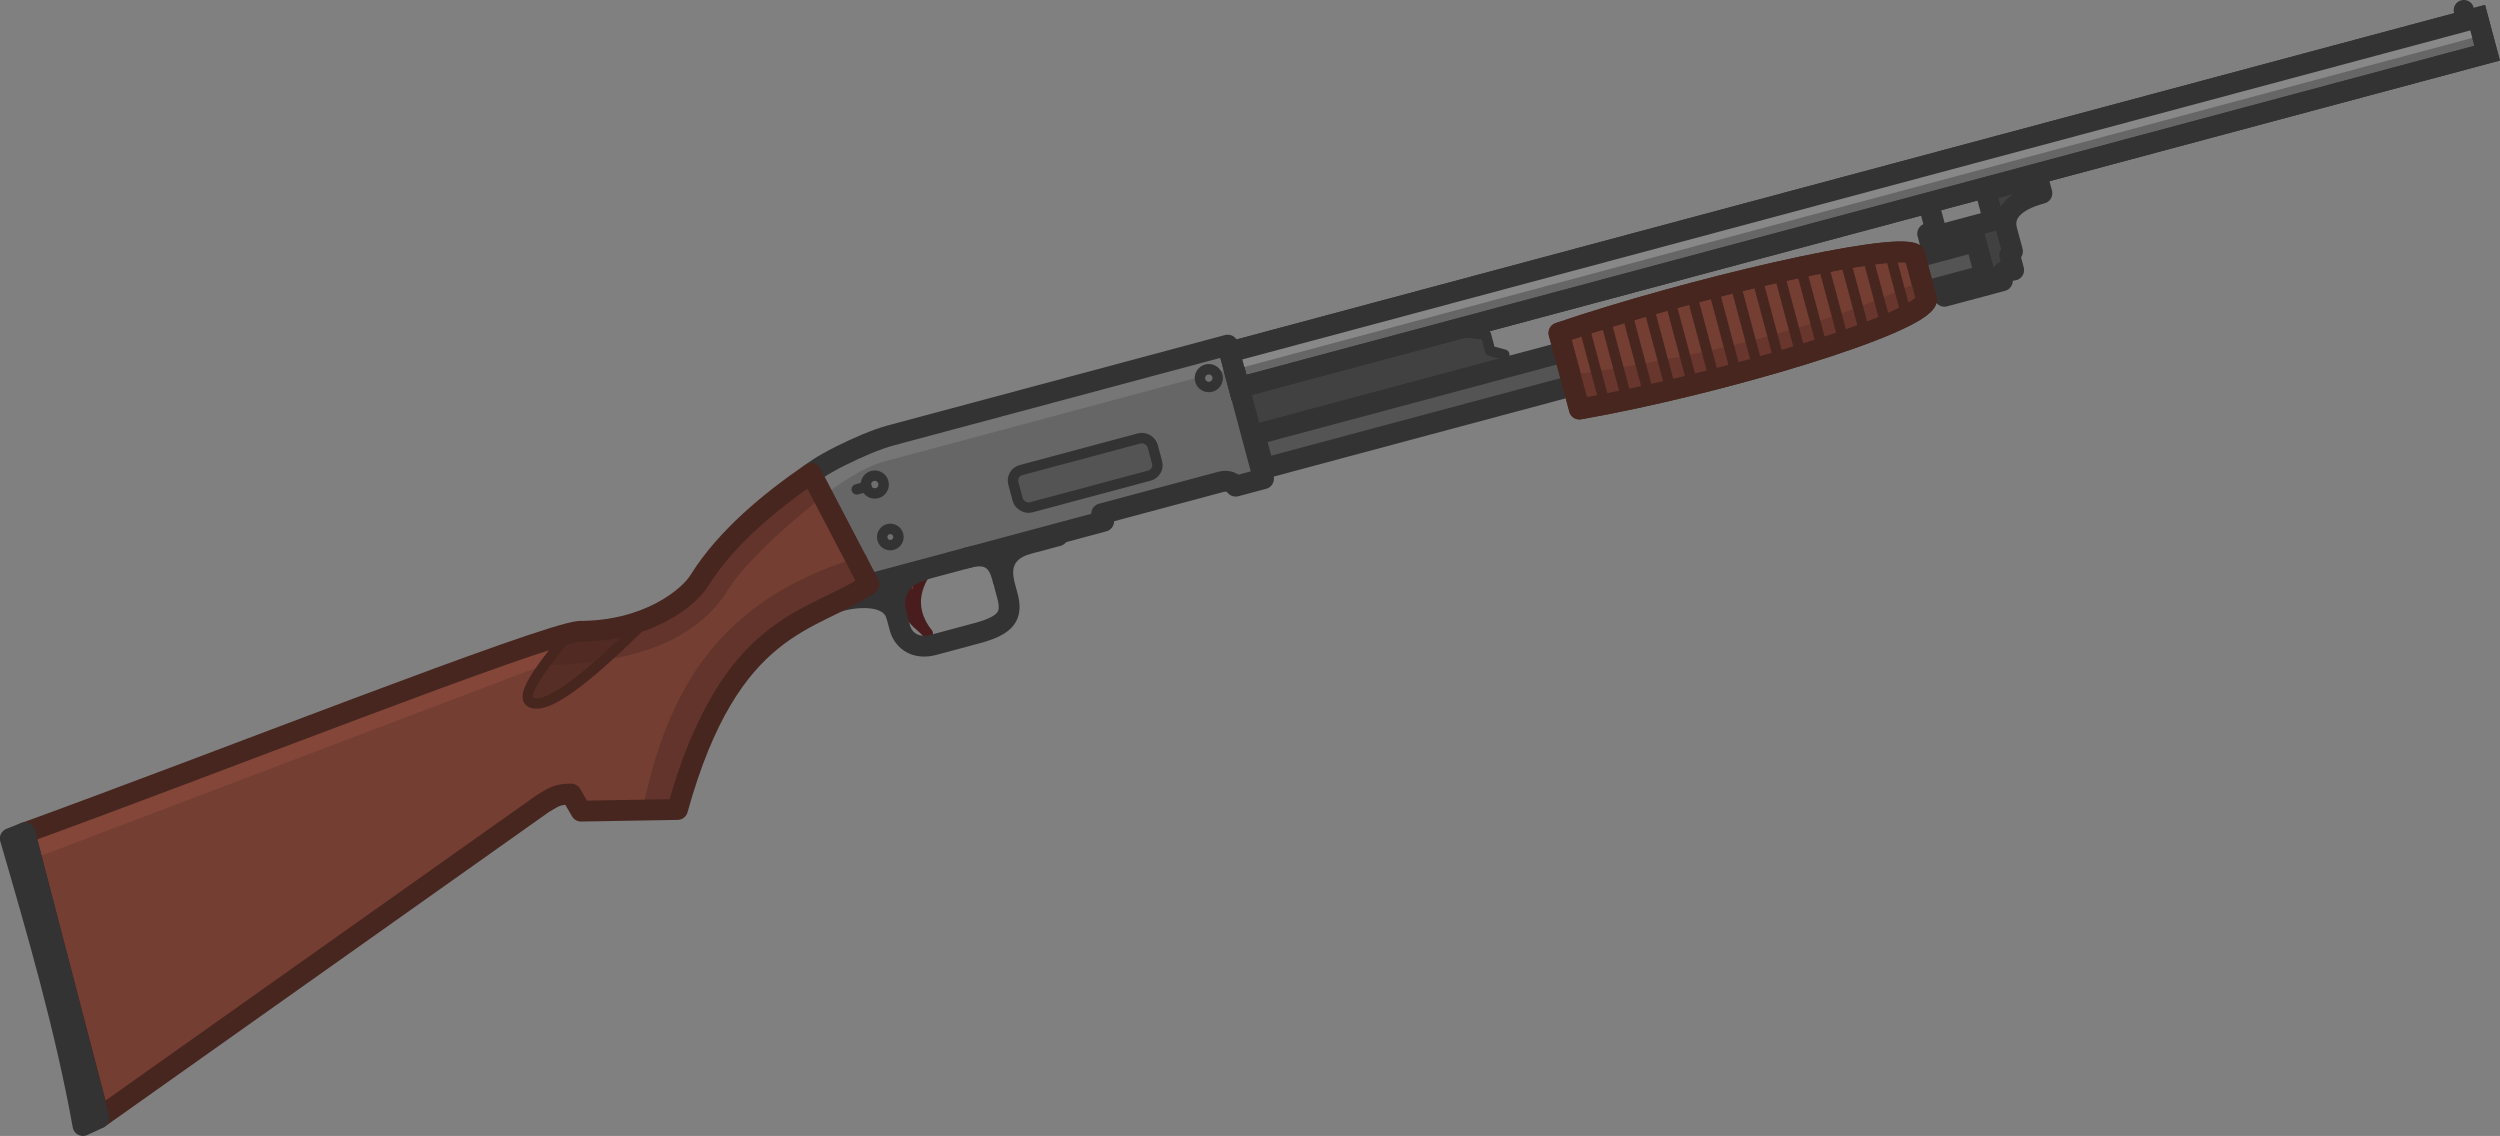 <?xml version="1.0" encoding="UTF-8" standalone="no"?>
<!-- Created with Inkscape (http://www.inkscape.org/) -->

<svg
   width="124.22"
   height="56.441"
   viewBox="0 0 32.866 14.933"
   version="1.1"
   id="svg1"
   xml:space="preserve"
   sodipodi:docname="model_37.svg"
   inkscape:version="1.4.2 (1:1.4.2+202505120737+ebf0e940d0)"
   xmlns:inkscape="http://www.inkscape.org/namespaces/inkscape"
   xmlns:sodipodi="http://sodipodi.sourceforge.net/DTD/sodipodi-0.dtd"
   xmlns="http://www.w3.org/2000/svg"
   xmlns:svg="http://www.w3.org/2000/svg"><rect x="0" y="0" width="32.866" height="14.933" fill="#808080" stroke="none"/><sodipodi:namedview
     id="namedview1"
     pagecolor="#505050"
     bordercolor="#eeeeee"
     borderopacity="1"
     inkscape:showpageshadow="0"
     inkscape:pageopacity="0"
     inkscape:pagecheckerboard="0"
     inkscape:deskcolor="#505050"
     inkscape:document-units="px"
     inkscape:zoom="4.9346442"
     inkscape:cx="63.023794"
     inkscape:cy="-4.964897"
     inkscape:window-width="2560"
     inkscape:window-height="1368"
     inkscape:window-x="0"
     inkscape:window-y="0"
     inkscape:window-maximized="1"
     inkscape:current-layer="g113"><inkscape:page
       x="0"
       y="0"
       width="32.866"
       height="14.933"
       id="page2"
       margin="0"
       bleed="0" /></sodipodi:namedview><defs
     id="defs1" /><g
     inkscape:label="Layer 1"
     inkscape:groupmode="layer"
     id="layer1"
     transform="translate(-87.16,-84.402)"><g
       id="g113"
       transform="matrix(1,-1.4413009e-8,1.4413009e-8,1,-57.57,-135.323)"><g
         id="g1"
         transform="rotate(15,160.791,227.007)"><path
           style="fill:#414141;fill-opacity:1;stroke:#333333;stroke-width:0.137;stroke-linecap:round;stroke-linejoin:round;stroke-dasharray:none;stroke-opacity:1"
           d="m 163.399,223.323 0.111,0.192 h 0.191 l 0.029,0.109 -2.922,1.917 -0.388,-0.604 2.287,-1.504 z"
           id="path75" /><path
           style="display:inline;fill:#666666;fill-opacity:1;stroke:none;stroke-width:0.274;stroke-linecap:square;stroke-linejoin:round;stroke-dasharray:none;stroke-opacity:1"
           d="m 155.276,227.448 0.464,1.533 3.441,-1.987 -0.051,-0.088 1.405,-0.811 c 0.05,-0.029 0.133,-0.051 0.203,0.004 l 0.328,-0.189 -0.909,-1.575 -3.978,2.297 c -0.306,0.177 -0.903,0.702 -0.903,0.817 z"
           id="path76" /><path
           style="display:inline;fill:#414141;fill-opacity:1;stroke:#333333;stroke-width:0.274;stroke-linecap:square;stroke-linejoin:round;stroke-dasharray:none;stroke-opacity:1"
           d="m 168.848,220.5 0.611,-0.353 -0.202,-0.35 0.611,-0.353 0.111,0.192 c -0.337,0.195 -0.428,0.403 -0.32,0.589 l 0.144,0.249 -0.022,0.059 0.101,0.175 c -0.078,0.045 -0.189,0.032 -0.107,0.174 l -0.683,0.394 -0.426,-0.738 z"
           id="path77" /><rect
           style="display:inline;fill:#666666;fill-opacity:1;stroke:#333333;stroke-width:0.274;stroke-linecap:square;stroke-linejoin:miter;stroke-dasharray:none;stroke-opacity:1"
           id="rect77"
           width="16.987"
           height="0.483"
           x="26.532"
           y="274.453"
           ry="0"
           transform="rotate(-30)" /><rect
           style="display:inline;fill:#545454;fill-opacity:1;stroke:#333333;stroke-width:0.274;stroke-linecap:square;stroke-linejoin:miter;stroke-dasharray:none;stroke-opacity:1"
           id="rect78"
           width="9.814"
           height="0.459"
           x="26.572"
           y="275.588"
           ry="0"
           transform="rotate(-30)" /><path
           style="display:inline;fill:#666666;fill-opacity:1;stroke:#333333;stroke-width:0.274;stroke-linecap:square;stroke-linejoin:miter;stroke-dasharray:none;stroke-opacity:1"
           d="m 168.626,220.24 0.262,0.454"
           id="path78" /><path
           style="display:inline;fill:#753e33;fill-opacity:1;stroke:#47261f;stroke-width:0.274;stroke-linecap:square;stroke-linejoin:round;stroke-dasharray:none;stroke-opacity:1"
           d="m 164.322,223.054 c 1.49,-0.997 3.926,-2.298 4.244,-2.213 l 0.312,0.54 c 0,0.334 -2.356,1.787 -4.038,2.569 z"
           id="path79" /><path
           style="opacity:1;fill:none;fill-opacity:1;stroke:#68362c;stroke-width:0.355;stroke-linecap:round;stroke-dasharray:none;stroke-opacity:1"
           d="m 164.75,223.681 c 1.43,-0.61 2.816,-1.312 4.047,-2.337"
           id="path80"
           sodipodi:nodetypes="cc" /><path
           style="fill:#923a3a;fill-opacity:1;stroke:#491d1d;stroke-width:0.137;stroke-linecap:round;stroke-linejoin:round;stroke-dasharray:none;stroke-opacity:1"
           d="m 157.074,228.319 c -0.084,0.331 0.061,0.555 0.255,0.698 -0.103,-0.072 -0.256,-0.107 -0.306,-0.218 l -0.121,-0.091 0.084,-0.048 -0.121,-0.21 z"
           id="path81" /><path
           style="fill:#753e33;fill-opacity:1;stroke:#47261f;stroke-width:0.137;stroke-linecap:square;stroke-linejoin:round;stroke-dasharray:none;stroke-opacity:1"
           d="m 164.603,222.858 0.563,0.976"
           id="path82" /><path
           style="fill:#753e33;fill-opacity:1;stroke:#47261f;stroke-width:0.137;stroke-linecap:square;stroke-linejoin:round;stroke-dasharray:none;stroke-opacity:1"
           d="m 164.858,222.71 0.563,0.976"
           id="path83" /><path
           style="fill:#753e33;fill-opacity:1;stroke:#47261f;stroke-width:0.137;stroke-linecap:square;stroke-linejoin:round;stroke-dasharray:none;stroke-opacity:1"
           d="m 165.114,222.563 0.563,0.976"
           id="path84" /><path
           style="fill:none;fill-opacity:1;stroke:#333333;stroke-width:0.274;stroke-linecap:round;stroke-linejoin:round;stroke-dasharray:none;stroke-opacity:1"
           d="m 156.098,228.906 c 0.25,-0.144 0.632,-0.256 0.777,-0.005 l 0.078,0.135 c 0.097,0.169 0.29,0.221 0.487,0.107 l 0.512,-0.296 c 0.358,-0.206 0.384,-0.347 0.273,-0.557 l -0.085,-0.147 c -0.192,-0.332 3.9e-4,-0.516 0.162,-0.609 l 0.347,-0.2"
           id="path85" /><path
           style="fill:#753e33;fill-opacity:1;stroke:#47261f;stroke-width:0.137;stroke-linecap:square;stroke-linejoin:round;stroke-dasharray:none;stroke-opacity:1"
           d="m 165.37,222.415 0.563,0.976"
           id="path86" /><path
           style="fill:#753e33;fill-opacity:1;stroke:#47261f;stroke-width:0.137;stroke-linecap:square;stroke-linejoin:round;stroke-dasharray:none;stroke-opacity:1"
           d="m 165.625,222.267 0.563,0.976"
           id="path87" /><path
           style="fill:#753e33;fill-opacity:1;stroke:#47261f;stroke-width:0.137;stroke-linecap:square;stroke-linejoin:round;stroke-dasharray:none;stroke-opacity:1"
           d="m 165.881,222.12 0.563,0.976"
           id="path88" /><path
           style="fill:#753e33;fill-opacity:1;stroke:#47261f;stroke-width:0.137;stroke-linecap:square;stroke-linejoin:round;stroke-dasharray:none;stroke-opacity:1"
           d="m 166.137,221.972 0.563,0.976"
           id="path89" /><path
           style="fill:#753e33;fill-opacity:1;stroke:#47261f;stroke-width:0.137;stroke-linecap:square;stroke-linejoin:round;stroke-dasharray:none;stroke-opacity:1"
           d="m 166.392,221.825 0.563,0.976"
           id="path90" /><path
           style="fill:#753e33;fill-opacity:1;stroke:#47261f;stroke-width:0.137;stroke-linecap:square;stroke-linejoin:round;stroke-dasharray:none;stroke-opacity:1"
           d="m 166.648,221.677 0.563,0.976"
           id="path91" /><path
           style="fill:#753e33;fill-opacity:1;stroke:#47261f;stroke-width:0.137;stroke-linecap:square;stroke-linejoin:round;stroke-dasharray:none;stroke-opacity:1"
           d="m 166.904,221.529 0.563,0.976"
           id="path92" /><path
           style="opacity:1;fill:none;fill-opacity:1;stroke:#767676;stroke-width:0.355;stroke-linecap:round;stroke-dasharray:none;stroke-opacity:1"
           d="m 160.183,224.472 -4.074,2.352 c -0.293,0.169 -0.562,0.492 -0.783,0.775"
           id="path93"
           sodipodi:nodetypes="ccc" /><path
           style="fill:#753e33;fill-opacity:1;stroke:#47261f;stroke-width:0.137;stroke-linecap:square;stroke-linejoin:round;stroke-dasharray:none;stroke-opacity:1"
           d="m 167.159,221.382 0.563,0.976"
           id="path94" /><path
           style="fill:#753e33;fill-opacity:1;stroke:#47261f;stroke-width:0.137;stroke-linecap:square;stroke-linejoin:round;stroke-dasharray:none;stroke-opacity:1"
           d="m 167.415,221.234 0.563,0.976"
           id="path95" /><path
           style="display:inline;fill:none;fill-opacity:1;stroke:#333333;stroke-width:0.274;stroke-linecap:square;stroke-linejoin:round;stroke-dasharray:none;stroke-opacity:1"
           d="m 155.276,227.448 0.464,1.533 3.441,-1.987 -0.051,-0.088 1.405,-0.811 c 0.05,-0.029 0.133,-0.051 0.203,0.004 l 0.328,-0.189 -0.909,-1.575 -3.978,2.297 c -0.306,0.177 -0.903,0.702 -0.903,0.817 z"
           id="path96" /><path
           style="display:inline;fill:#753e33;fill-opacity:1;stroke:none;stroke-width:0.274;stroke-linecap:square;stroke-linejoin:round;stroke-dasharray:none;stroke-opacity:1"
           d="m 146.541,234.621 1.916,3.364 4.566,-5.502 c 0.11,-0.11 0.141,-0.164 0.324,-0.213 l 0.184,0.183 1.219,-0.349 c 0.022,-2.584 1.079,-2.826 1.666,-3.512 l -1.113,-1.211 c -0.43,0.503 -0.856,1.104 -1.049,1.723 -0.071,0.267 -0.491,0.84 -1.354,1.071 -0.457,0.164 -4.233,2.961 -6.359,4.447 z"
           id="path97" /><path
           style="fill:#753e33;fill-opacity:1;stroke:#47261f;stroke-width:0.137;stroke-linecap:square;stroke-linejoin:round;stroke-dasharray:none;stroke-opacity:1"
           d="m 167.705,221.146 0.495,0.857"
           id="path98" /><path
           style="fill:#753e33;fill-opacity:1;stroke:#47261f;stroke-width:0.137;stroke-linecap:square;stroke-linejoin:round;stroke-dasharray:none;stroke-opacity:1"
           d="m 167.961,220.998 0.495,0.857"
           id="path99" /><path
           style="fill:#753e33;fill-opacity:1;stroke:#47261f;stroke-width:0.137;stroke-linecap:square;stroke-linejoin:round;stroke-dasharray:none;stroke-opacity:1"
           d="m 168.233,220.881 0.46,0.798"
           id="path100" /><path
           style="opacity:1;fill:none;fill-opacity:1;stroke:#63342b;stroke-width:1.158;stroke-linecap:square;stroke-dasharray:none;stroke-opacity:1"
           d="m 37.366,65.459 c -1.614,0.737 -3.637,1.75 -4.759,2.855 -1.187,0.993 -3.105,1.749 -7.023,0.952"
           id="path101"
           sodipodi:nodetypes="ccc"
           transform="matrix(0.266,-0.153,0.153,0.266,135.325,215.982)" /><circle
           style="fill:#6f6f6f;fill-opacity:1;stroke:#333333;stroke-width:0.137;stroke-linecap:square;stroke-linejoin:round;stroke-dasharray:none;stroke-opacity:1"
           id="circle101"
           cx="21.576"
           cy="274.928"
           r="0.117"
           transform="rotate(-30)" /><circle
           style="fill:#6f6f6f;fill-opacity:1;stroke:#333333;stroke-width:0.137;stroke-linecap:square;stroke-linejoin:round;stroke-dasharray:none;stroke-opacity:1"
           id="circle102"
           cx="21.595"
           cy="275.647"
           r="0.107"
           transform="rotate(-30)" /><path
           style="opacity:1;fill:none;fill-opacity:1;stroke:#834639;stroke-width:0.355;stroke-linecap:round;stroke-dasharray:none;stroke-opacity:1"
           d="m 146.658,234.759 5.831,-4.203"
           id="path102"
           sodipodi:nodetypes="cc" /><path
           style="fill:#6f6f6f;fill-opacity:1;stroke:#333333;stroke-width:0.137;stroke-linecap:round;stroke-linejoin:round;stroke-dasharray:none;stroke-opacity:1"
           d="m 155.937,227.429 0.115,-0.066"
           id="path103" /><path
           style="fill:none;fill-opacity:1;stroke:#47261f;stroke-width:0.137;stroke-linecap:round;stroke-linejoin:round;stroke-dasharray:none;stroke-opacity:1"
           d="m 153.794,229.665 c -0.405,0.689 -0.938,1.58 -1.245,1.58 -0.256,0 0.1,-0.698 0.233,-1.048"
           id="path104" /><path
           style="fill:#47261f;fill-opacity:0.638;stroke:none;stroke-width:0.137;stroke-linecap:round;stroke-linejoin:round;stroke-dasharray:none;stroke-opacity:1"
           d="m 152.718,230.338 -0.242,0.777 0.116,0.144 0.232,-0.121 0.767,-1.153 z"
           id="path105" /><circle
           style="fill:#6f6f6f;fill-opacity:1;stroke:#333333;stroke-width:0.137;stroke-linecap:square;stroke-linejoin:round;stroke-dasharray:none;stroke-opacity:1"
           id="circle105"
           cx="26.18"
           cy="274.713"
           r="0.117"
           transform="rotate(-30)" /><path
           style="fill:none;fill-opacity:1;stroke:#333333;stroke-width:0.274;stroke-linecap:round;stroke-linejoin:round;stroke-dasharray:none;stroke-opacity:1"
           d="m 158.103,228.08 c -0.068,-0.117 -0.196,-0.359 -0.534,-0.156"
           id="path106" /><path
           style="fill:none;fill-opacity:1;stroke:#333333;stroke-width:0.274;stroke-linecap:round;stroke-linejoin:round;stroke-dasharray:none;stroke-opacity:1"
           d="m 156.863,228.88 c -0.136,-0.236 -0.076,-0.497 0.182,-0.646"
           id="path107" /><rect
           style="fill:#545454;fill-opacity:1;stroke:#333333;stroke-width:0.137;stroke-linecap:round;stroke-linejoin:round;stroke-dasharray:none;stroke-opacity:1"
           id="rect107"
           width="1.896"
           height="0.507"
           x="23.34"
           y="275.242"
           ry="0.141"
           transform="rotate(-30)" /><path
           style="opacity:1;fill:none;fill-opacity:1;stroke:#63342b;stroke-width:0.355;stroke-linecap:square;stroke-dasharray:none;stroke-opacity:1"
           d="m 154.476,232.061 c -0.054,-1.466 0.276,-2.641 1.748,-3.588"
           id="path108"
           sodipodi:nodetypes="cc" /><circle
           style="fill:#333333;fill-opacity:1;stroke:none;stroke-width:0.274;stroke-linecap:round;stroke-linejoin:round;stroke-dasharray:none;stroke-opacity:1"
           id="circle108"
           cx="43.369"
           cy="274.311"
           r="0.134"
           transform="rotate(-30)" /><path
           style="fill:#333333;fill-opacity:1;stroke:#333333;stroke-width:0.274;stroke-linecap:round;stroke-linejoin:round;stroke-dasharray:none;stroke-opacity:1"
           d="m 156.771,228.517 c -0.104,0.017 0.022,0.202 -0.061,0.219"
           id="path109" /><path
           style="display:inline;fill:none;fill-opacity:1;stroke:#47261f;stroke-width:0.274;stroke-linecap:square;stroke-linejoin:round;stroke-dasharray:none;stroke-opacity:1"
           d="m 146.541,234.621 1.916,3.364 4.566,-5.502 c 0.11,-0.11 0.141,-0.164 0.324,-0.213 l 0.184,0.183 1.219,-0.349 c 0.022,-2.584 1.079,-2.826 1.666,-3.512 l -1.113,-1.211 c -0.43,0.503 -0.856,1.104 -1.049,1.723 -0.071,0.267 -0.491,0.84 -1.354,1.071 -0.457,0.164 -4.233,2.961 -6.359,4.447 z"
           id="path110" /><path
           style="fill:#ffffff;fill-opacity:1;stroke:#333333;stroke-width:0.274;stroke-linecap:round;stroke-linejoin:round;stroke-dasharray:none;stroke-opacity:1"
           d="m 146.376,234.743 0.166,-0.124 1.91,3.374 -0.176,0.147 c -0.547,-1.164 -1.24,-2.31 -1.899,-3.397 z"
           id="path111"
           sodipodi:nodetypes="ccccc" /><path
           style="opacity:1;fill:none;fill-opacity:1;stroke:#888888;stroke-width:0.355;stroke-linecap:round;stroke-dasharray:none;stroke-opacity:1"
           d="m 160.283,224.443 14.59,-8.424"
           id="path112" /><rect
           style="display:inline;fill:none;fill-opacity:1;stroke:#333333;stroke-width:0.274;stroke-linecap:square;stroke-linejoin:miter;stroke-dasharray:none;stroke-opacity:1"
           id="rect112"
           width="16.987"
           height="0.483"
           x="26.532"
           y="274.453"
           ry="0"
           transform="rotate(-30)" /><path
           style="display:inline;fill:none;fill-opacity:1;stroke:#47261f;stroke-width:0.274;stroke-linecap:square;stroke-linejoin:round;stroke-dasharray:none;stroke-opacity:1"
           d="m 164.322,223.054 c 1.49,-0.997 3.926,-2.298 4.244,-2.213 l 0.312,0.54 c 0,0.334 -2.356,1.787 -4.038,2.569 z"
           id="path113" /></g></g></g></svg>
